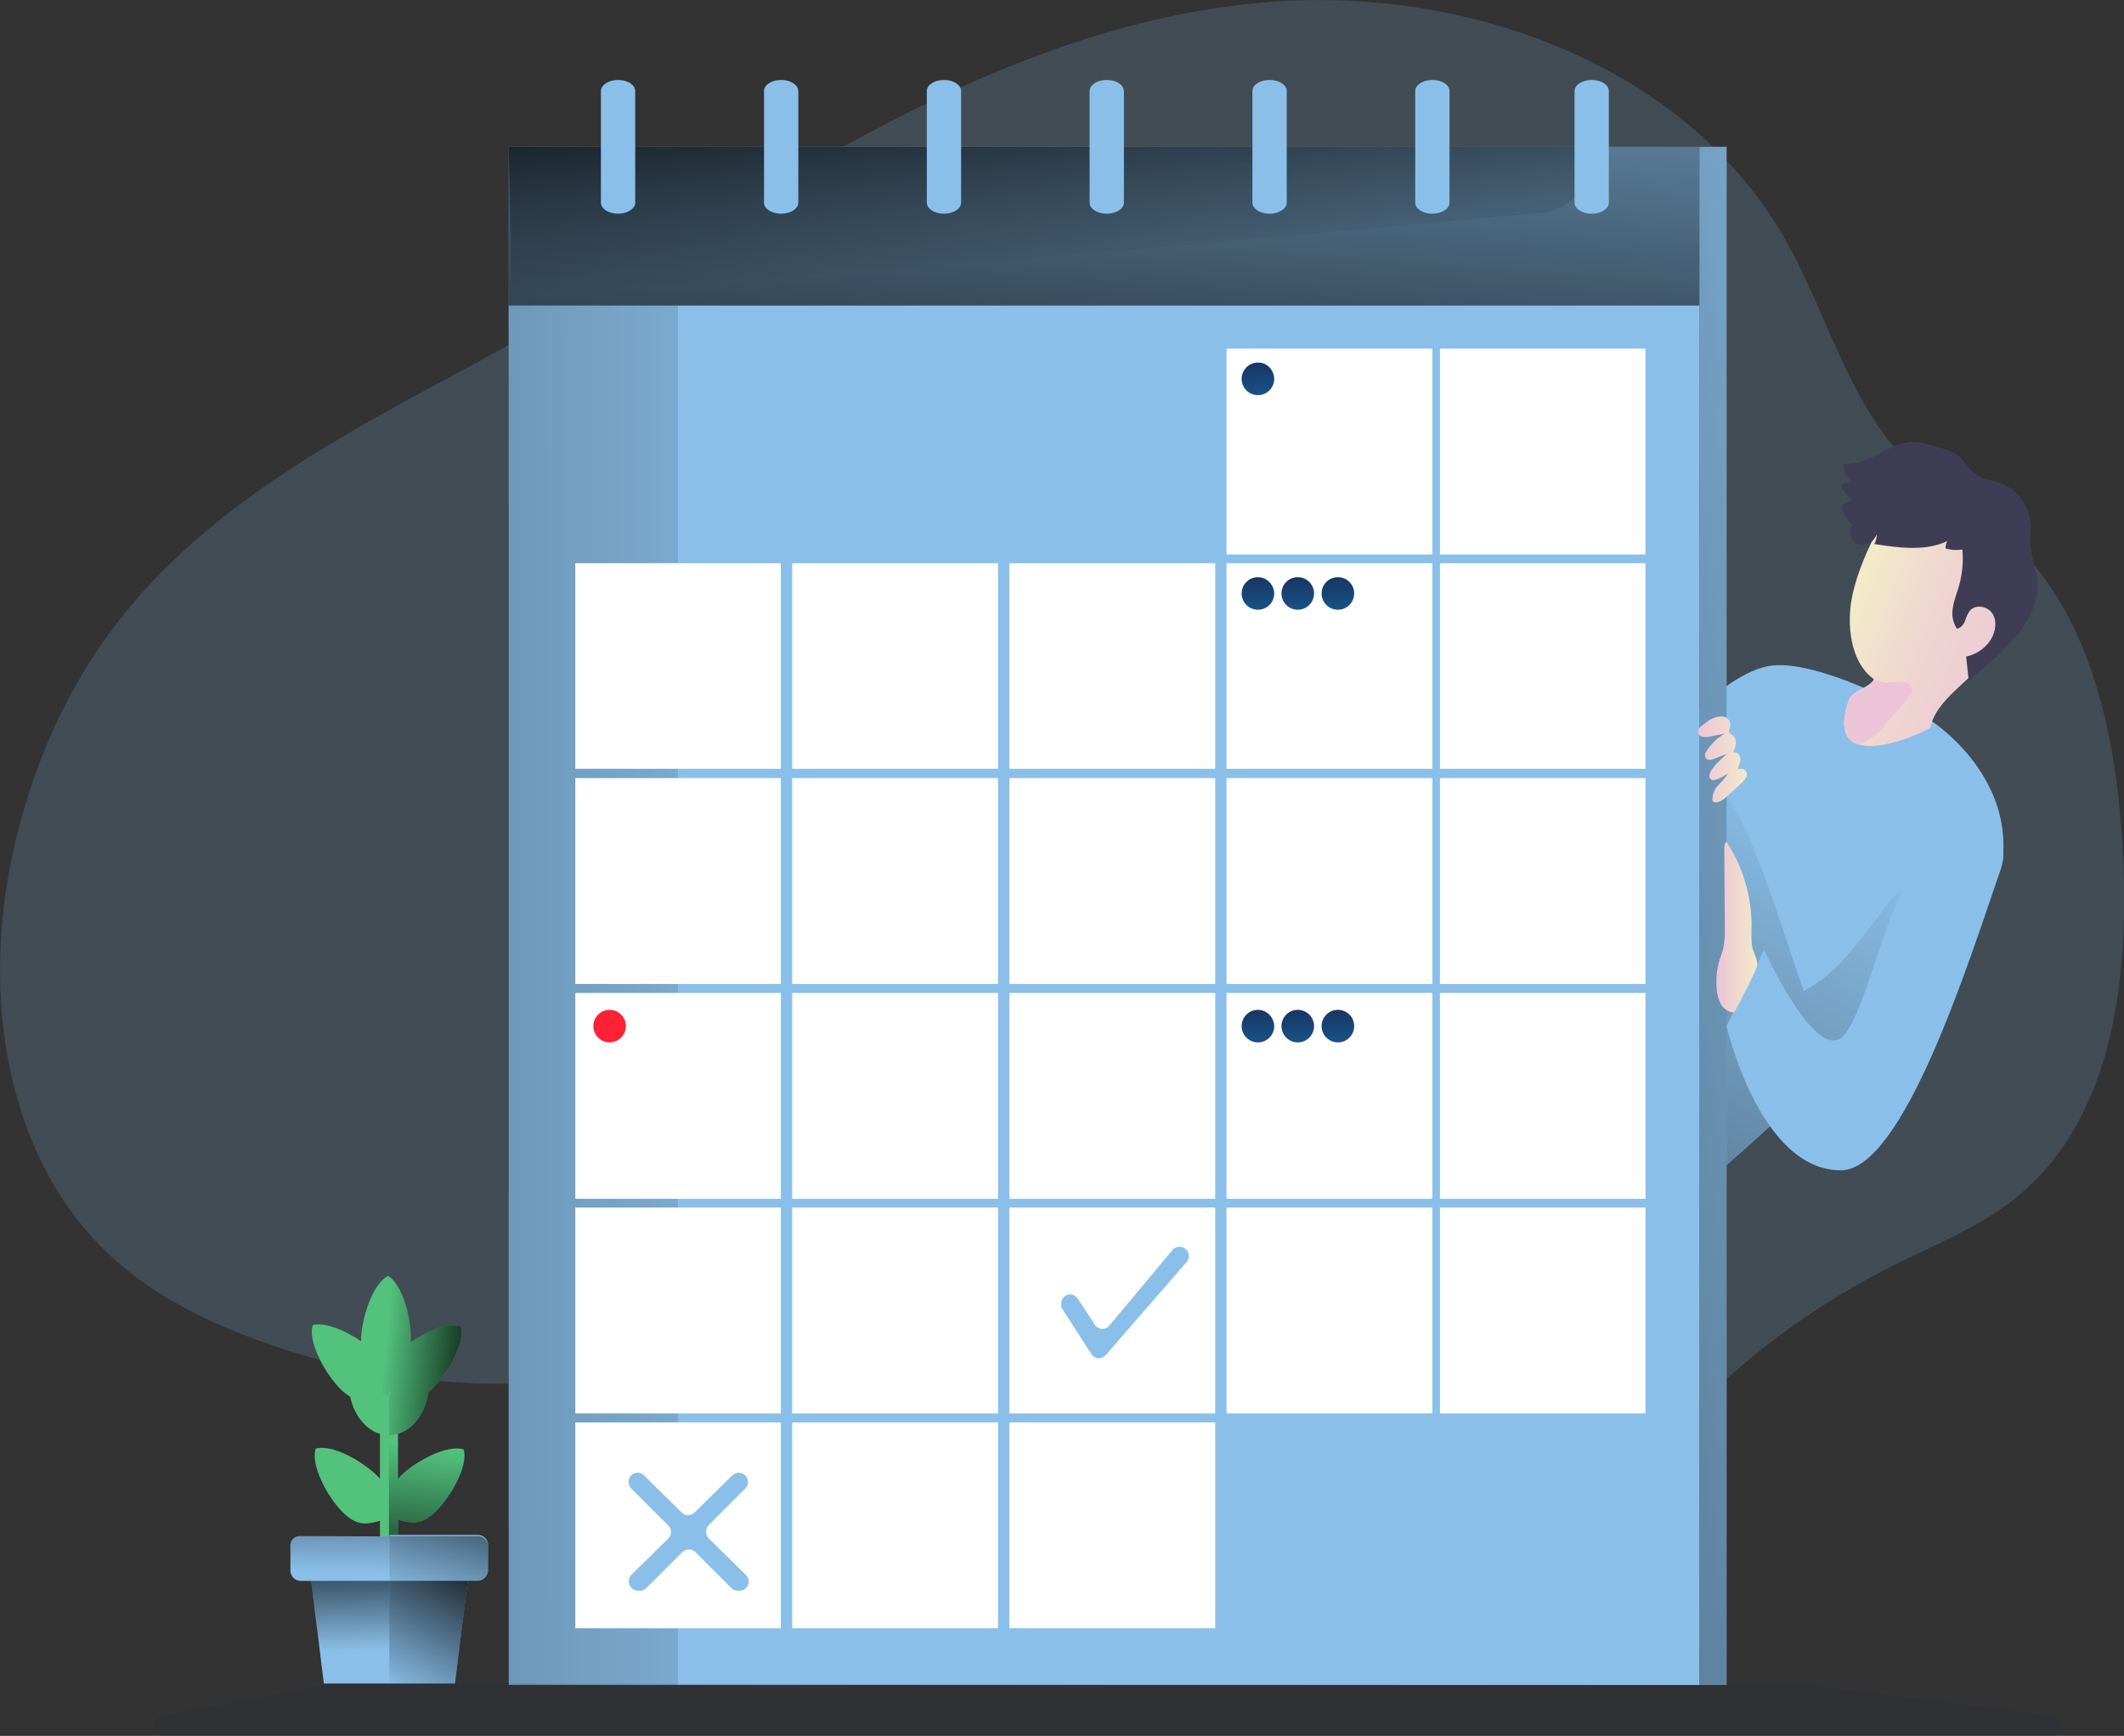 <?xml version="1.0" encoding="utf-8"?>
<!-- Generator: Adobe Illustrator 25.0.0, SVG Export Plug-In . SVG Version: 6.00 Build 0)  -->
<svg version="1.1" id="Layer_1" xmlns="http://www.w3.org/2000/svg" xmlns:xlink="http://www.w3.org/1999/xlink" x="0px" y="0px"
	 viewBox="0 0 730.6 597" style="enable-background:new 0 0 730.6 597;" xml:space="preserve">
<rect x="0" y="0" width="730.6" height="597" fill="#333333" stroke="none"/>
<style type="text/css">
	.st0{opacity:0.18;fill:#8ABFE9;enable-background:new    ;}
	.st1{fill:#8ABFE9;}
	.st2{fill:url(#SVGID_1_);}
	.st3{fill:url(#SVGID_2_);}
	.st4{fill:url(#SVGID_3_);}
	.st5{fill:url(#SVGID_4_);}
	.st6{fill:#FFFFFF;}
	.st7{fill:url(#SVGID_5_);}
	.st8{fill:url(#SVGID_6_);}
	.st9{fill:url(#SVGID_7_);}
	.st10{fill:url(#SVGID_8_);}
	.st11{fill:url(#SVGID_9_);}
	.st12{fill:url(#SVGID_10_);}
	.st13{fill:#FF2235;}
	.st14{fill:url(#SVGID_11_);}
	.st15{fill:url(#SVGID_12_);}
	.st16{fill:url(#SVGID_13_);}
	.st17{fill:#3F3D56;}
	.st18{fill:url(#SVGID_14_);}
	.st19{fill:url(#SVGID_15_);}
	.st20{fill:url(#SVGID_16_);}
	.st21{fill:#52C27D;}
	.st22{fill:#607C1C;}
	.st23{fill:url(#SVGID_17_);}
	.st24{fill:url(#SVGID_18_);}
	.st25{fill:url(#SVGID_19_);}
	.st26{fill:url(#SVGID_20_);}
	.st27{fill:url(#SVGID_21_);}
	.st28{fill:url(#SVGID_22_);}
	.st29{opacity:0.18;fill:#1D2741;enable-background:new    ;}
</style>
<path class="st0" d="M158.6,127.6c-43.2,23.1-87.6,47.2-117.7,85.8C22.8,236.6,10.8,264.2,4.5,293C-6.4,342.1,1.6,399,39,432.8
	c13,11.8,28.9,20.1,45.3,26.5c34,13.2,70.5,18.7,106.9,15.9c29.9-2.3,59.7-10.2,89.4-6.5c36.3,4.6,67.9,25.8,101.7,39.7
	c42,17.3,87.7,23.5,132.7,18.1c11.4-1.4,22.9-3.6,32.8-9.2c11.9-6.6,20.7-17.5,30-27.4c21.1-22.4,45.9-40.9,73.5-54.7
	c14.4-7.2,29.7-13.2,42.3-23.4c33-26.7,38.7-74.5,36.7-116.9s-11.5-89.1-45.4-114.9c-7.6-5.7-16.1-10.2-23.4-16.2
	c-24.5-20.2-31.8-54-47.5-81.6C578.8,20.6,500.4-6.4,429.8,1.3C328.5,12.2,245.7,81.1,158.6,127.6z"/>
<path class="st1" d="M688.9,295.5c-0.9,8.5-11.4,22.8-25.9,38.8c-23.8,26.2-58.3,57.2-79.1,75.2l0,0c-10.7,9.3-17.8,15.2-17.8,15.2
	V263.2c0,0,25.2-32.2,43.4-34.3s55.2,19.3,55.2,19.3S692,265.9,688.9,295.5z"/>
<linearGradient id="SVGID_1_" gradientUnits="userSpaceOnUse" x1="637.479" y1="146.551" x2="466.499" y2="-175.179" gradientTransform="matrix(1 0 0 -1 0 430)">
	<stop  offset="0" style="stop-color:#000000;stop-opacity:0"/>
	<stop  offset="0.91" style="stop-color:#000000;stop-opacity:0.8"/>
	<stop  offset="1" style="stop-color:#000000"/>
</linearGradient>
<path class="st2" d="M663,334.3c-23.8,26.2-58.3,57.2-79.1,75.2c-1.5-2.5-1.9-5.8-2-8.9c-0.5-15.2-0.4-30.4-0.3-45.6
	c0.1-14.8,0.3-29.5,1.2-44.2c0.9-13.7,2.6-27.8,8.8-40c1.4,1.3,2.6,2.8,3.5,4.5c7.9,13.6,12.9,28.6,17.9,43.5
	c2.5,7.3,4.9,14.7,7.4,22.1c5.5-3,10.5-7.1,14.6-11.9c3.8-4.2,7.2-8.8,10.7-13.2c2.4-3.1,7.2-12,11-8.7
	C662.9,312.5,663.4,324.8,663,334.3z"/>
<rect x="175" y="50.5" class="st1" width="409.6" height="474.4"/>
<linearGradient id="SVGID_2_" gradientUnits="userSpaceOnUse" x1="405.8" y1="499.41" x2="386.76" y2="237.97" gradientTransform="matrix(1 0 0 -1 0 430)">
	<stop  offset="0" style="stop-color:#000000;stop-opacity:0"/>
	<stop  offset="0.91" style="stop-color:#000000;stop-opacity:0.8"/>
	<stop  offset="1" style="stop-color:#000000"/>
</linearGradient>
<rect x="175" y="50.5" class="st3" width="409.6" height="474.4"/>
<linearGradient id="SVGID_3_" gradientUnits="userSpaceOnUse" x1="357.58" y1="1980.96" x2="362.09" y2="2050.78" gradientTransform="matrix(1 0 0 1 0 -1960)">
	<stop  offset="1.000000e-02" style="stop-color:#000000"/>
	<stop  offset="0.1" style="stop-color:#000000;stop-opacity:0.77"/>
	<stop  offset="0.99" style="stop-color:#000000;stop-opacity:0"/>
</linearGradient>
<path class="st4" d="M528.3,73.4L175,105.1c1.6,0,0-44,0-54.6h372.5v3.7C547.5,64.8,538.9,73.4,528.3,73.4z"/>
<rect x="175" y="105.1" class="st1" width="409.6" height="474.4"/>
<linearGradient id="SVGID_4_" gradientUnits="userSpaceOnUse" x1="307.066" y1="88.004" x2="-264.014" y2="86.324" gradientTransform="matrix(1 0 0 -1 0 430)">
	<stop  offset="0" style="stop-color:#000000;stop-opacity:0"/>
	<stop  offset="0.91" style="stop-color:#000000;stop-opacity:0.8"/>
	<stop  offset="1" style="stop-color:#000000"/>
</linearGradient>
<rect x="175" y="105.1" class="st5" width="58.2" height="474.4"/>
<rect x="197.9" y="193.7" class="st6" width="70.7" height="70.7"/>
<rect x="272.5" y="193.7" class="st6" width="70.8" height="70.7"/>
<rect x="347.2" y="193.7" class="st6" width="70.8" height="70.7"/>
<rect x="421.9" y="193.7" class="st6" width="70.8" height="70.7"/>
<rect x="197.9" y="267.6" class="st6" width="70.7" height="70.8"/>
<rect x="272.5" y="267.6" class="st6" width="70.8" height="70.8"/>
<rect x="347.2" y="267.6" class="st6" width="70.8" height="70.8"/>
<rect x="421.9" y="267.6" class="st6" width="70.8" height="70.8"/>
<rect x="197.9" y="341.5" class="st6" width="70.7" height="70.8"/>
<rect x="272.5" y="341.5" class="st6" width="70.8" height="70.8"/>
<rect x="347.2" y="341.5" class="st6" width="70.8" height="70.8"/>
<rect x="421.9" y="341.5" class="st6" width="70.8" height="70.8"/>
<rect x="197.9" y="415.3" class="st6" width="70.7" height="70.8"/>
<rect x="272.5" y="415.3" class="st6" width="70.8" height="70.8"/>
<rect x="347.2" y="415.3" class="st6" width="70.8" height="70.8"/>
<rect x="421.9" y="415.3" class="st6" width="70.8" height="70.8"/>
<rect x="197.9" y="489.2" class="st6" width="70.7" height="70.8"/>
<rect x="272.5" y="489.2" class="st6" width="70.8" height="70.8"/>
<rect x="347.2" y="489.2" class="st6" width="70.8" height="70.8"/>
<rect x="495.3" y="193.7" class="st6" width="70.7" height="70.7"/>
<rect x="495.3" y="119.9" class="st6" width="70.7" height="70.8"/>
<rect x="421.9" y="119.9" class="st6" width="70.8" height="70.8"/>
<rect x="495.3" y="267.6" class="st6" width="70.7" height="70.8"/>
<rect x="495.3" y="341.5" class="st6" width="70.7" height="70.8"/>
<rect x="495.3" y="415.3" class="st6" width="70.7" height="70.8"/>
<path class="st1" d="M206.7,31.3v38.4c0,2.1,2.6,3.8,5.9,3.8l0,0c3.2,0,5.9-1.7,5.9-3.8V31.3c0-2.1-2.6-3.8-5.9-3.8l0,0
	C209.4,27.5,206.7,29.2,206.7,31.3z"/>
<path class="st1" d="M262.8,31.3v38.4c0,2.1,2.6,3.8,5.9,3.8l0,0c3.2,0,5.9-1.7,5.9-3.8V31.3c0-2.1-2.6-3.8-5.9-3.8l0,0
	C265.4,27.5,262.8,29.2,262.8,31.3z"/>
<path class="st1" d="M318.8,31.3v38.4c0,2.1,2.6,3.8,5.9,3.8l0,0c3.2,0,5.9-1.7,5.9-3.8V31.3c0-2.1-2.6-3.8-5.9-3.8l0,0
	C321.4,27.5,318.8,29.2,318.8,31.3z"/>
<path class="st1" d="M374.8,31.3v38.4c0,2.1,2.6,3.8,5.9,3.8l0,0c3.2,0,5.9-1.7,5.9-3.8V31.3c0-2.1-2.6-3.8-5.9-3.8l0,0
	C377.4,27.5,374.8,29.2,374.8,31.3z"/>
<path class="st1" d="M430.8,31.3v38.4c0,2.1,2.6,3.8,5.9,3.8l0,0c3.2,0,5.9-1.7,5.9-3.8V31.3c0-2.1-2.6-3.8-5.9-3.8l0,0
	C433.4,27.5,430.8,29.2,430.8,31.3z"/>
<path class="st1" d="M486.8,31.3v38.4c0,2.1,2.6,3.8,5.9,3.8l0,0c3.2,0,5.9-1.7,5.9-3.8V31.3c0-2.1-2.6-3.8-5.9-3.8l0,0
	C489.5,27.5,486.8,29.2,486.8,31.3z"/>
<path class="st1" d="M541.6,31.3v38.4c0,2.1,2.6,3.8,5.9,3.8l0,0c3.2,0,5.9-1.7,5.9-3.8V31.3c0-2.1-2.6-3.8-5.9-3.8l0,0
	C544.3,27.5,541.6,29.2,541.6,31.3z"/>
<rect x="584.6" y="50.5" class="st1" width="9.3" height="529"/>
<linearGradient id="SVGID_5_" gradientUnits="userSpaceOnUse" x1="710.53" y1="303.901" x2="254.4" y2="232.941" gradientTransform="matrix(1 0 0 -1 0 600)">
	<stop  offset="0" style="stop-color:#000000;stop-opacity:0"/>
	<stop  offset="0.91" style="stop-color:#000000;stop-opacity:0.8"/>
	<stop  offset="1" style="stop-color:#000000"/>
</linearGradient>
<rect x="584.6" y="50.5" class="st7" width="9.3" height="529"/>
<linearGradient id="SVGID_6_" gradientUnits="userSpaceOnUse" x1="432.308" y1="304.47" x2="434.188" y2="275.94" gradientTransform="matrix(1 0 0 -1 0 430)">
	<stop  offset="0" style="stop-color:#183866"/>
	<stop  offset="1" style="stop-color:#1A7FC1"/>
</linearGradient>
<path class="st8" d="M438.3,130.3c0,3.1-2.5,5.6-5.6,5.6c-3.1,0-5.6-2.5-5.6-5.6c0-3.1,2.5-5.6,5.6-5.6l0,0
	C435.7,124.6,438.2,127.1,438.3,130.3z"/>
<linearGradient id="SVGID_7_" gradientUnits="userSpaceOnUse" x1="432.308" y1="230.6" x2="434.188" y2="202.06" gradientTransform="matrix(1 0 0 -1 0 430)">
	<stop  offset="0" style="stop-color:#183866"/>
	<stop  offset="1" style="stop-color:#1A7FC1"/>
</linearGradient>
<path class="st9" d="M438.3,204.1c0,3.1-2.5,5.6-5.6,5.6s-5.6-2.5-5.6-5.6c0-3.1,2.5-5.6,5.6-5.6l0,0
	C435.7,198.5,438.2,201,438.3,204.1z"/>
<linearGradient id="SVGID_8_" gradientUnits="userSpaceOnUse" x1="446.06" y1="230.6" x2="447.93" y2="202.06" gradientTransform="matrix(1 0 0 -1 0 430)">
	<stop  offset="0" style="stop-color:#183866"/>
	<stop  offset="1" style="stop-color:#1A7FC1"/>
</linearGradient>
<path class="st10" d="M452,204.1c0,3.1-2.5,5.6-5.6,5.6s-5.6-2.5-5.6-5.6c0-3.1,2.5-5.6,5.6-5.6l0,0C449.5,198.5,452,201,452,204.1z
	"/>
<linearGradient id="SVGID_9_" gradientUnits="userSpaceOnUse" x1="459.89" y1="230.6" x2="461.76" y2="202.06" gradientTransform="matrix(1 0 0 -1 0 430)">
	<stop  offset="0" style="stop-color:#183866"/>
	<stop  offset="1" style="stop-color:#1A7FC1"/>
</linearGradient>
<path class="st11" d="M465.8,204.1c0,3.1-2.5,5.6-5.6,5.6s-5.6-2.5-5.6-5.6c0-3.1,2.5-5.6,5.6-5.6l0,0
	C463.3,198.5,465.8,201,465.8,204.1z"/>
<linearGradient id="SVGID_10_" gradientUnits="userSpaceOnUse" x1="432.304" y1="81.83" x2="434.184" y2="53.29" gradientTransform="matrix(1 0 0 -1 0 430)">
	<stop  offset="0" style="stop-color:#183866"/>
	<stop  offset="1" style="stop-color:#1A7FC1"/>
</linearGradient>
<path class="st12" d="M438.3,352.9c0,3.1-2.5,5.6-5.6,5.6s-5.6-2.5-5.6-5.6c0-3.1,2.5-5.6,5.6-5.6l0,0
	C435.7,347.3,438.2,349.8,438.3,352.9L438.3,352.9z"/>
<circle class="st13" cx="209.7" cy="352.9" r="5.6"/>
<linearGradient id="SVGID_11_" gradientUnits="userSpaceOnUse" x1="446.055" y1="81.83" x2="447.925" y2="53.29" gradientTransform="matrix(1 0 0 -1 0 430)">
	<stop  offset="0" style="stop-color:#183866"/>
	<stop  offset="1" style="stop-color:#1A7FC1"/>
</linearGradient>
<path class="st14" d="M452,352.9c0,3.1-2.5,5.6-5.6,5.6s-5.6-2.5-5.6-5.6c0-3.1,2.5-5.6,5.6-5.6l0,0
	C449.5,347.3,452,349.8,452,352.9L452,352.9z"/>
<linearGradient id="SVGID_12_" gradientUnits="userSpaceOnUse" x1="459.885" y1="81.83" x2="461.755" y2="53.29" gradientTransform="matrix(1 0 0 -1 0 430)">
	<stop  offset="0" style="stop-color:#183866"/>
	<stop  offset="1" style="stop-color:#1A7FC1"/>
</linearGradient>
<path class="st15" d="M465.8,352.9c0,3.1-2.5,5.6-5.6,5.6s-5.6-2.5-5.6-5.6c0-3.1,2.5-5.6,5.6-5.6l0,0
	C463.3,347.3,465.8,349.8,465.8,352.9L465.8,352.9z"/>
<linearGradient id="SVGID_13_" gradientUnits="userSpaceOnUse" x1="703.159" y1="197.188" x2="610.329" y2="233.388" gradientTransform="matrix(1 0 0 -1 0 430)">
	<stop  offset="0" style="stop-color:#ECC4D7"/>
	<stop  offset="0.16" style="stop-color:#EDCBD5"/>
	<stop  offset="0.42" style="stop-color:#EFD4D1"/>
	<stop  offset="0.7" style="stop-color:#F2EAC9"/>
</linearGradient>
<path class="st16" d="M688.3,201.7c-1.6,6.4,0.5,15.3-2.5,21.2c-5,9.9-19.6,16.5-21.8,27.3c-0.1,0.6-16.4,8.5-24.8,5.8
	c-4.4-1.4-6.6-5.7-3.2-15.4c1.1-3,7-4.1,8.6-6.9l-0.3-0.3c-8.1-6.1-9-19.1-7.3-27.8s5.5-17,9.7-24.9c3.2-6.1,10.4-9.4,17.2-9.3
	c8.7,0.1,17.8,3.6,22.3,11C689.6,188.1,689.8,195.3,688.3,201.7z"/>
<path class="st17" d="M648.3,155c-4.4,2.3-9.1,5.1-14.1,4.4c-0.3,2.4,0.8,4.8,2.8,6.2l-3.1,0.7c-0.3,0-0.5,0.2-0.6,0.4
	c-0.1,0.2-0.1,0.5,0.1,0.7c0.8,1.8,2,3.3,3.6,4.4c-0.5,1.2-2.5,0.9-3.2,2c-0.3,0.6-0.3,1.4,0,2c0.7,1.9,1.9,3.5,3.4,4.8
	c-1.8,2-0.7,5.7,1.8,6.6c2.7,0.8,5.5-0.7,6.5-3.4c0.1,1.2-0.2,2.3-0.8,3.3c8.4,1.3,17.4,2.6,25.1-1c-0.4,0.8-0.6,1.7-0.6,2.5
	c1.9,0.6,3.8,0.7,5.8,0.4c0.4,4.1,0,8.3-1.1,12.3c-0.7,2.5-1.7,4.9-2.1,7.4c-0.6,2.6-0.1,5.3,1.3,7.5c1.3-0.1,2.3-1.4,2.8-2.6
	c0.4-1.3,0.9-2.5,1.7-3.6c2-2.3,6.2-1.5,7.8,1.1s1,6.1-0.5,8.7c-1.9,3.1-5.1,5.3-8.6,6c0.3,2.8,0.6,5.6,0.9,8.4
	c5.3-5,11.2-9.3,15.9-14.8s8.3-12.5,7.7-19.7c-0.4-4.4-2.3-8.7-2.5-13.1c-0.1-2,0.2-4.1,0.2-6.1c-0.4-6.6-4.6-12.3-10.8-14.5
	c-2.5-0.9-5.4-1.1-7.6-2.6c-2.8-1.8-4.3-5.2-7.1-7.1c-3-2-7.7-2.8-11.2-3.8C657,151,652.3,152.9,648.3,155z"/>
<linearGradient id="SVGID_14_" gradientUnits="userSpaceOnUse" x1="584" y1="169.081" x2="600.93" y2="169.081" gradientTransform="matrix(1 0 0 -1 0 430)">
	<stop  offset="0" style="stop-color:#ECC4D7"/>
	<stop  offset="0.42" style="stop-color:#EFD4D1"/>
	<stop  offset="1" style="stop-color:#F2EAC9"/>
</linearGradient>
<path class="st18" d="M585.4,249.6c-0.7,0.4-1.2,1.2-1.4,2c0.1,0.9,0.7,1.6,1.6,1.8c0.9,0.2,1.7,0.1,2.6-0.1l5.1-1
	c-2.7,1.5-5,3.8-6.6,6.5c-0.4,0.6-0.3,1.4,0.1,2c0.7,0.9,1.8,0.5,2.8,0.2l4.4-1.8l-3,2.9c-0.9,0.8-1.7,1.8-2.4,2.9
	c-0.3,0.5-0.5,1-0.6,1.6c-0.2,0.7,0.3,1.5,1,1.7c0.2,0.1,0.5,0.1,0.7,0c1.8-0.5,3.5-1.4,5-2.6c-1.1,1.5-2.3,3-3.6,4.3
	c-1.3,1.3-2.1,3.1-2.1,5c0,0.2,0.1,0.4,0.2,0.6c0.1,0.1,0.3,0.2,0.5,0.3c1.6,0.3,3.1-0.9,4.3-2l4.5-4.1c0.7-0.6,1.4-1.3,1.9-2.1
	c0.3-0.4,0.5-1,0.5-1.5c-0.1-1.1-1.1-1.9-2.2-1.8l0,0c-0.3,0-0.6,0.1-0.9,0.3c0.1-0.9,0.5-1.7,0.7-2.5c0.3-0.8,0.2-1.7-0.2-2.5
	c-0.4-0.8-1.4-1.2-2.2-0.8c0.5-1,0.9-2.2,1-3.3c0.1-1.2-0.5-2.4-1.5-3c-0.3-0.1-0.5-0.3-0.7-0.5c-0.4-0.5-0.1-1.2,0.1-1.8
	c0.5-1.5-0.2-3.2-1.7-3.7c0,0,0,0,0,0l0,0c-0.4-0.1-0.8-0.2-1.3-0.2C589.4,246.4,587.3,248,585.4,249.6z"/>
<path class="st1" d="M667.4,287.2c11.5-10.2,25.7-2.5,20.7,12c-10.8,31.4-33.4,103.3-54.9,103.3c-28,0-39.3-49.6-39.3-49.6
	l12.9-26.2c0,0,18.3,40.1,27.5,29.3s14.7-52,32.6-68.3L667.4,287.2z"/>
<linearGradient id="SVGID_15_" gradientUnits="userSpaceOnUse" x1="590.36" y1="111.26" x2="604.49" y2="111.26" gradientTransform="matrix(1 0 0 -1 0 430)">
	<stop  offset="0" style="stop-color:#ECC4D7"/>
	<stop  offset="0.42" style="stop-color:#EFD4D1"/>
	<stop  offset="1" style="stop-color:#F2EAC9"/>
</linearGradient>
<path class="st19" d="M602.6,325c-0.2-2.3-0.2-4.7-0.1-7c-0.1-10.2-3.1-20.1-8.7-28.6c-0.6,0.8-0.8,1.9-0.7,2.9l0.2,26.6
	c0.1,2.2-0.1,4.4-0.4,6.6c-0.3,1.6-0.9,3.1-1.4,4.6c-1,3.2-1.3,6.6-1,10c0.1,1.8,0.6,3.6,1.4,5.2c0.9,1.6,2.5,2.7,4.3,2.9
	c0.6,0,3-5,3.3-5.7c1.1-2,2.1-4,3-6c0.7-1.5,2.2-3.8,1.9-5.5C604.2,328.9,602.8,327.1,602.6,325z"/>
<linearGradient id="SVGID_16_" gradientUnits="userSpaceOnUse" x1="638.951" y1="181.219" x2="600.421" y2="135.969" gradientTransform="matrix(1 0 0 -1 0 430)">
	<stop  offset="0" style="stop-color:#ECC4D7"/>
	<stop  offset="0.42" style="stop-color:#EFD4D1"/>
	<stop  offset="1" style="stop-color:#F2EAC9"/>
</linearGradient>
<path class="st20" d="M656,240.6c-2.4,2.7-4.8,5.4-7.2,8.2c-1.8,2.3-4,4.4-6.5,6c-1,0.6-2,1-3.1,1.3c-4.4-1.4-6.6-5.7-3.2-15.4
	c1.1-3,7-4.1,8.6-6.9l-0.3-0.3c1.1,0.5,2.4,0.9,3.6,1.2c2.6,0.4,9-1.6,9.8,2.2C657.9,238.3,657,239.5,656,240.6z"/>
<path class="st1" d="M365.3,450l10.1,15.7c0.9,1.5,2.9,1.9,4.3,0.9c0.2-0.2,0.5-0.4,0.7-0.6l27.8-32c1.1-1.3,1-3.3-0.3-4.4
	c-0.6-0.5-1.3-0.8-2-0.8h-0.2c-0.9,0-1.8,0.4-2.4,1.1l-21.7,26c-1.1,1.3-3.1,1.5-4.4,0.4c-0.2-0.2-0.4-0.4-0.6-0.7l-5.9-9
	c-0.7-1-1.9-1.6-3.1-1.4l0,0c-1.7,0.3-2.8,1.9-2.5,3.6C364.9,449.3,365.1,449.6,365.3,450L365.3,450z"/>
<path class="st1" d="M243.9,529.2l12.7,12.5c1.2,1.2,1.3,3.2,0,4.5c-0.6,0.6-1.4,0.9-2.3,0.9h-0.5c-0.8,0-1.6-0.3-2.2-0.9
	l-12.4-12.4c-1.2-1.2-3.2-1.2-4.5,0l-12.4,12.4c-0.6,0.6-1.4,0.9-2.2,0.9h-0.6c-1.7,0-3.2-1.4-3.2-3.2c0-0.8,0.3-1.7,0.9-2.3
	l12.7-12.5c1.2-1.2,1.2-3.2,0-4.4l0,0l-12.8-12.8c-1.2-1.2-1.2-3.2,0-4.5c0.6-0.6,1.4-0.9,2.2-0.9l0,0c0.8,0,1.6,0.3,2.2,0.9
	l13,12.8c1.2,1.2,3.2,1.2,4.4,0l13-12.8c0.6-0.6,1.4-0.9,2.2-0.9l0,0c1.7,0,3.2,1.4,3.2,3.2c0,0.8-0.3,1.6-0.9,2.2l-12.8,12.8
	C242.6,526,242.6,528,243.9,529.2L243.9,529.2L243.9,529.2z"/>
<polygon class="st21" points="130.7,489.9 133.8,489.9 135.4,560 133.8,548.4 130.7,548.4 "/>
<path class="st22" d="M131.6,520.8"/>
<path class="st21" d="M133.8,515.5L133.8,515.5c0,2.3-0.8,4.5-1.6,7.1c-5.5,1.6-9.1,2.8-14.5-2.7s-10.9-16.3-9.1-21.7
	c5.5-1.6,16.1,4.2,21.5,9.7C132.9,510.7,133.8,513.1,133.8,515.5z"/>
<path class="st21" d="M149.8,519.9c-4.9,4.8-8.4,4.1-12.9,2.7v25.9h-3.1v-58.5h3.1v18.6c0.3-0.3,0.6-0.6,0.9-1
	c5.5-5.4,16.3-10.9,21.7-9.1C161.1,503.9,155.4,514.5,149.8,519.9z"/>
<linearGradient id="SVGID_17_" gradientUnits="userSpaceOnUse" x1="140.396" y1="2510.979" x2="146.596" y2="2457.479" gradientTransform="matrix(1 0 0 1 0 -1960)">
	<stop  offset="0.1" style="stop-color:#000000;stop-opacity:0.77"/>
	<stop  offset="0.99" style="stop-color:#000000;stop-opacity:0"/>
</linearGradient>
<path class="st23" d="M149.8,519.9c-4.9,4.8-8.4,4.1-12.9,2.7v25.9h-3.1v-58.5h3.1v18.6c0.3-0.3,0.6-0.6,0.9-1
	c5.5-5.4,16.3-10.9,21.7-9.1C161.1,503.9,155.4,514.5,149.8,519.9z"/>
<path class="st21" d="M133.8,475.8H120c0,9.8,6.2,17.8,13.8,17.8l3.3-8.7L133.8,475.8z"/>
<path class="st1" d="M134.1,479.2l-0.2,0.2v-1L134.1,479.2z"/>
<path class="st21" d="M107.6,455.7c-1.8,5.4,3.8,16.1,9.2,21.7s9.1,4.3,14.6,2.7c1.8-5.4,3.3-9.1-2.1-14.6S113.1,454.2,107.6,455.7z
	"/>
<path class="st21" d="M148.8,477.5c-0.5,0.5-0.9,0.9-1.4,1.2c-1.1,8.5-6.8,14.9-13.6,14.9v-14.2l0.2-0.2l-0.2-0.8v1
	c-0.3,0.2-0.6,0.4-1,0.6c-4.9-2.9-8.9-11.9-8.6-19.6s4.2-19.1,9.3-21.6c4.9,2.9,8.1,14.5,7.8,22.2v0.6c5.7-3.9,13-6.9,17.2-5.5
	C160.1,461.5,154.4,472.1,148.8,477.5z"/>
<linearGradient id="SVGID_18_" gradientUnits="userSpaceOnUse" x1="163.84" y1="2429.09" x2="132.02" y2="2425.99" gradientTransform="matrix(1 0 0 1 0 -1960)">
	<stop  offset="0.1" style="stop-color:#000000;stop-opacity:0.77"/>
	<stop  offset="0.99" style="stop-color:#000000;stop-opacity:0"/>
</linearGradient>
<path class="st24" d="M148.8,477.5c-0.5,0.5-0.9,0.9-1.4,1.2c-1.1,8.5-6.8,14.9-13.6,14.9v-14.2l0.2-0.2l-0.2-0.8v1
	c-0.3,0.2-0.6,0.4-1,0.6c-4.9-2.9-8.9-11.9-8.6-19.6s4.2-19.1,9.3-21.6c4.9,2.9,8.1,14.5,7.8,22.2v0.6c5.7-3.9,13-6.9,17.2-5.5
	C160.1,461.5,154.4,472.1,148.8,477.5z"/>
<path class="st1" d="M134.1,479.2l-0.2,0.2v-1L134.1,479.2z"/>
<polygon class="st1" points="106.5,539.5 111.4,579 133.9,579 143.2,556.5 133.9,538.4 "/>
<polygon class="st1" points="161.4,539.5 156.5,579 133.9,579 133.9,538.4 "/>
<path class="st1" d="M144,538.7l-0.3,0.1l-7.7,3.8l-2.1,1.1h-30.5c-1.9,0-3.5-1.6-3.5-3.5v-8.8c0-1.7,1.4-3.1,3.1-3.1c0,0,0,0,0,0
	h0.3l30.6,0.1L144,538.7z"/>
<linearGradient id="SVGID_19_" gradientUnits="userSpaceOnUse" x1="123.019" y1="2430.14" x2="121.919" y2="2501.54" gradientTransform="matrix(1 0 0 1 0 -1960)">
	<stop  offset="0.36" style="stop-color:#000000;stop-opacity:0.77"/>
	<stop  offset="0.99" style="stop-color:#000000;stop-opacity:0"/>
</linearGradient>
<path class="st25" d="M144,538.7l-0.3,0.1l-7.7,3.8l-2.1,1.1h-30.5c-1.9,0-3.5-1.6-3.5-3.5v-8.8c0-1.7,1.4-3.1,3.1-3.1c0,0,0,0,0,0
	h0.3l30.6,0.1L144,538.7z"/>
<path class="st1" d="M164.4,543.7h-30.4v-15.8h30.4c1.9,0,3.5,1.6,3.5,3.5v8.8C167.8,542.1,166.3,543.7,164.4,543.7z"/>
<linearGradient id="SVGID_20_" gradientUnits="userSpaceOnUse" x1="120.075" y1="2490.24" x2="121.205" y2="2528.16" gradientTransform="matrix(1 0 0 1 0 -1960)">
	<stop  offset="1.000000e-02" style="stop-color:#000000"/>
	<stop  offset="0.1" style="stop-color:#000000;stop-opacity:0.77"/>
	<stop  offset="0.99" style="stop-color:#000000;stop-opacity:0"/>
</linearGradient>
<polygon class="st26" points="133.9,543.7 133.9,579 111.4,579 107,543.7 "/>
<linearGradient id="SVGID_21_" gradientUnits="userSpaceOnUse" x1="158.889" y1="2495.73" x2="134.389" y2="2541.62" gradientTransform="matrix(1 0 0 1 0 -1960)">
	<stop  offset="1.000000e-02" style="stop-color:#000000"/>
	<stop  offset="0.1" style="stop-color:#000000;stop-opacity:0.77"/>
	<stop  offset="0.99" style="stop-color:#000000;stop-opacity:0"/>
</linearGradient>
<polygon class="st27" points="160.9,543.7 156.5,579 133.9,579 133.9,543.7 "/>
<linearGradient id="SVGID_22_" gradientUnits="userSpaceOnUse" x1="160.258" y1="2462.459" x2="145.908" y2="2512.019" gradientTransform="matrix(1 0 0 1 0 -1960)">
	<stop  offset="0.1" style="stop-color:#000000;stop-opacity:0.77"/>
	<stop  offset="0.99" style="stop-color:#000000;stop-opacity:0"/>
</linearGradient>
<path class="st28" d="M167.9,531.8v8.8c0,1.9-1.6,3.5-3.5,3.5H134v-15.8h30.4C166.3,528.3,167.9,529.9,167.9,531.8z"/>
<path class="st29" d="M114,579l-57.4,11c-1.9,0-3.5,1.6-3.5,3.6s1.6,3.5,3.6,3.5c0.2,0,0.3,0,0.5,0h0.2h647.9
	c1.9,0.1,3.6-1.4,3.7-3.4c0.1-1.9-1.3-3.5-3.2-3.6l-83.6-10.5h-0.5L114.7,579C114.5,579,114.2,579,114,579z"/>
</svg>
